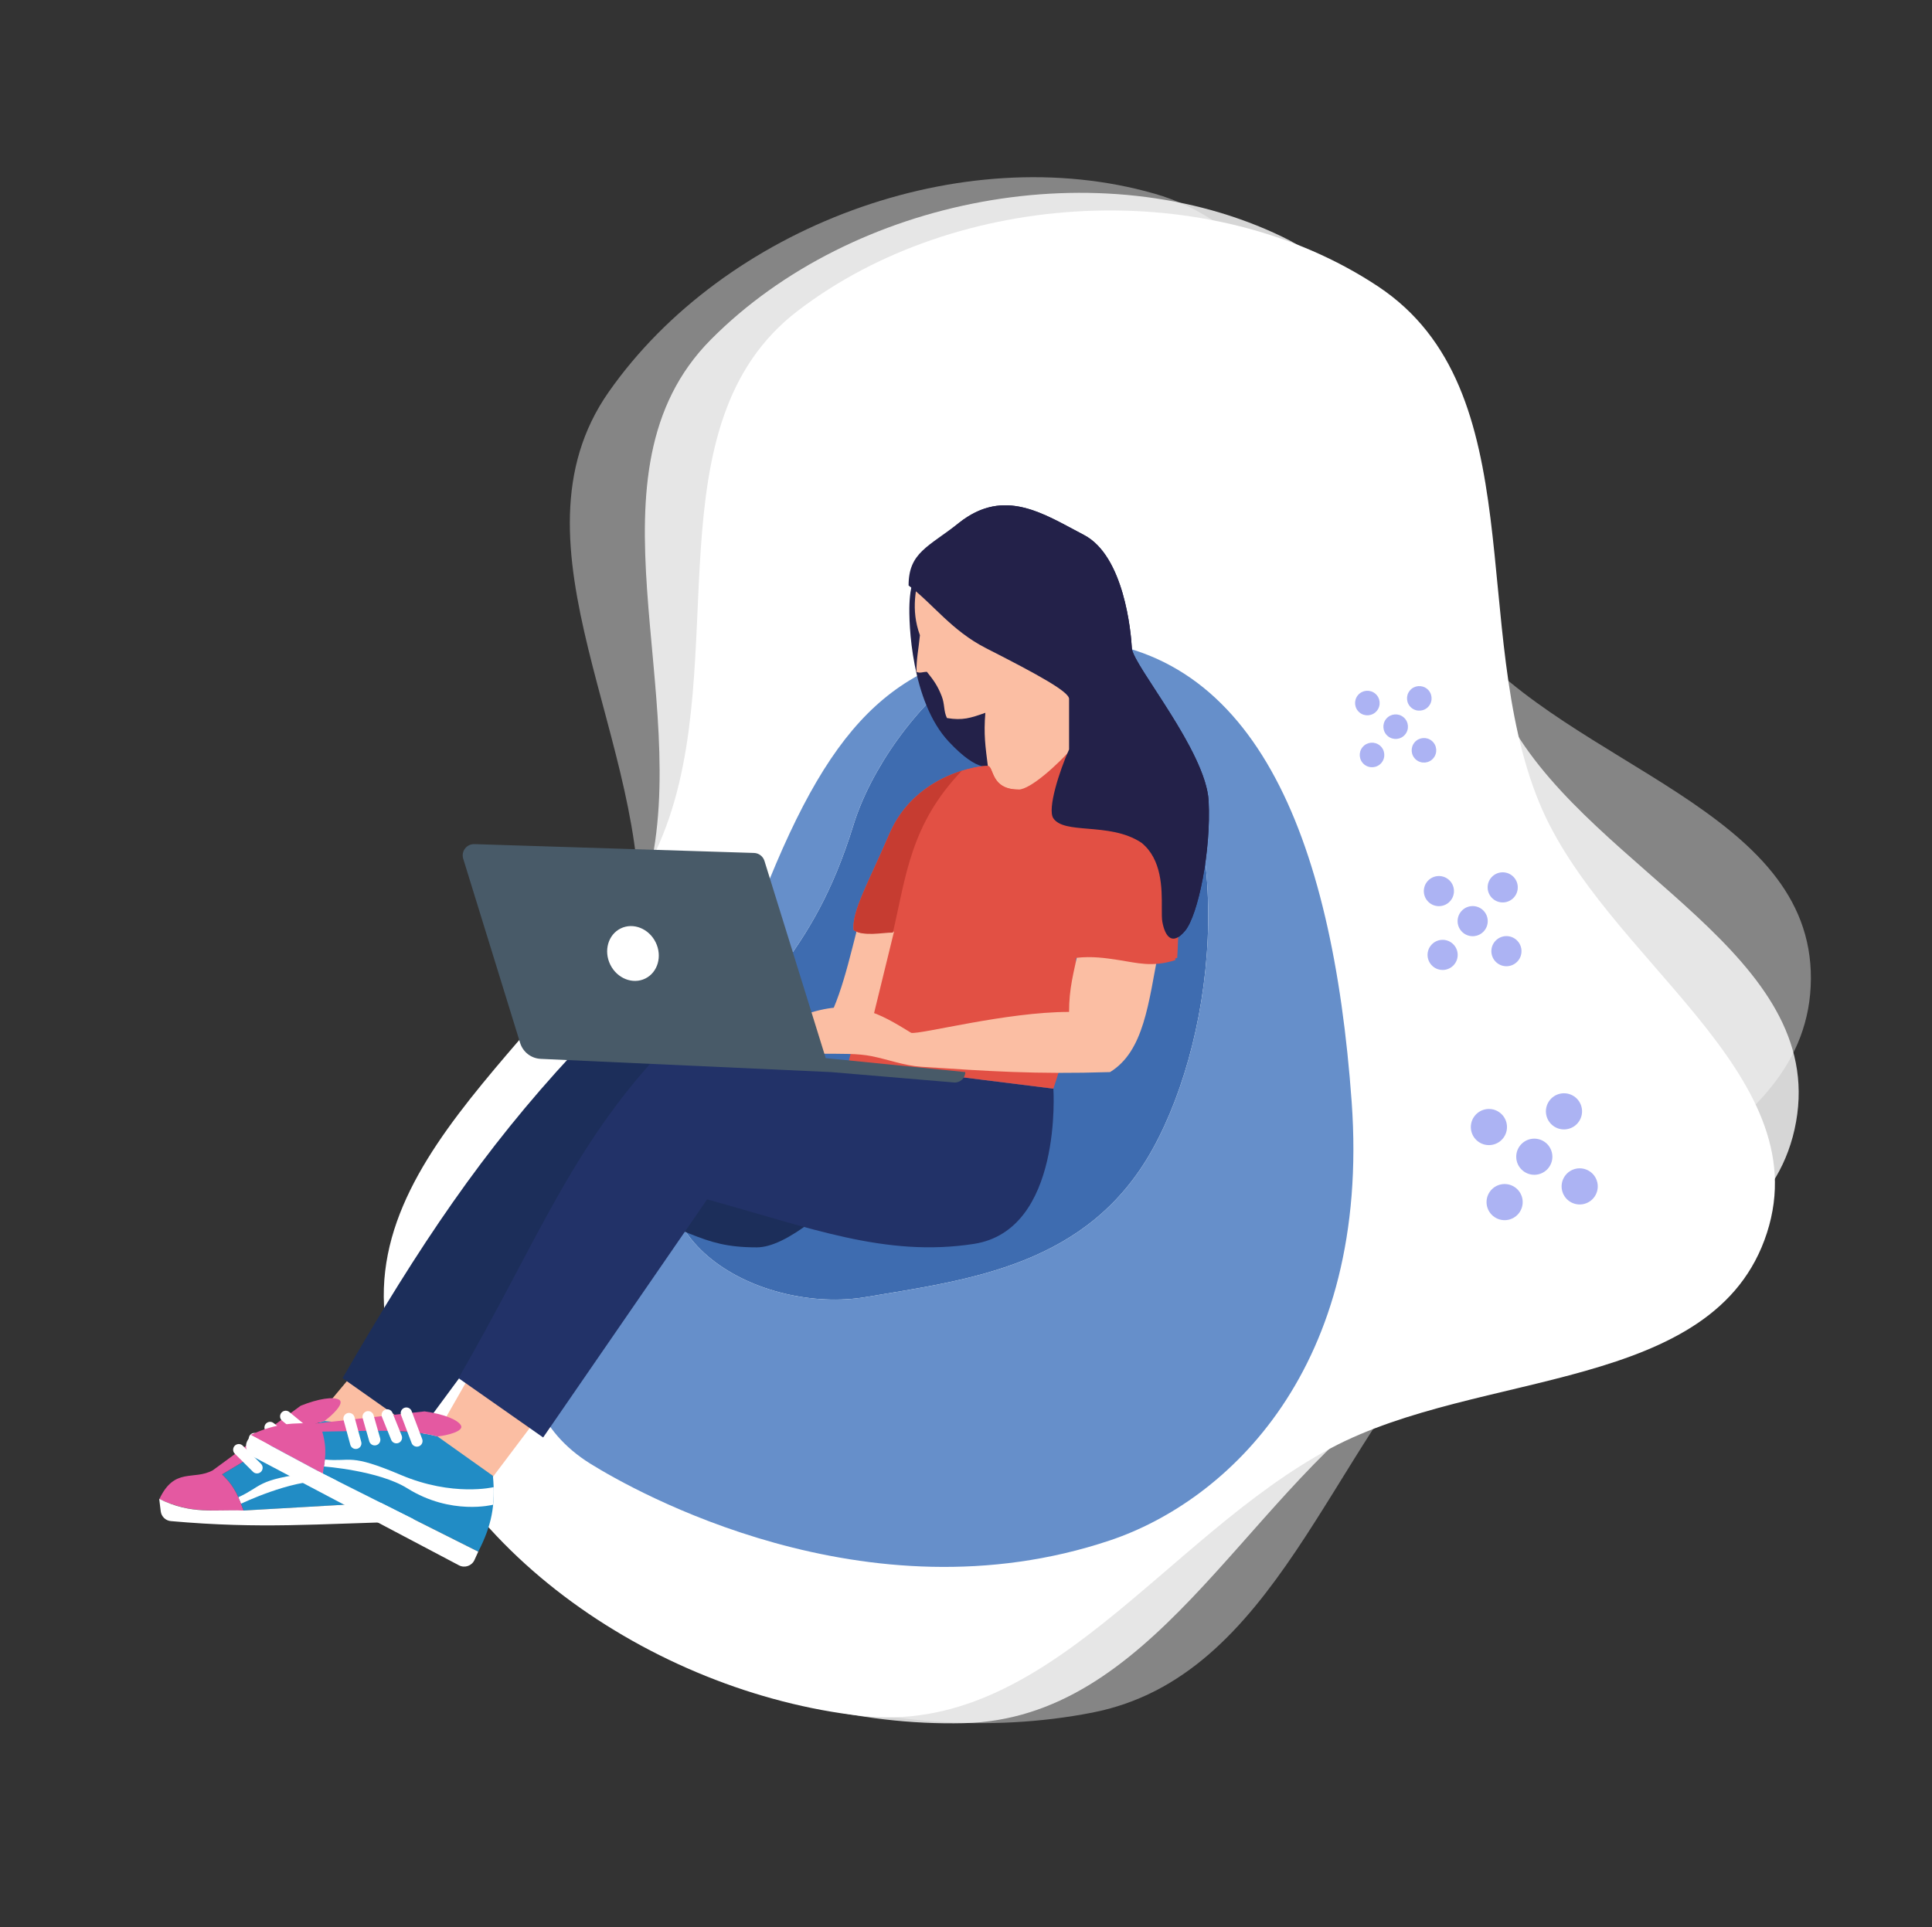 <svg width="855" height="853" viewBox="0 0 855 853" fill="none" xmlns="http://www.w3.org/2000/svg">
<rect x="0" y="0" width="855" height="853" fill="#333333" stroke="none"/>
<path opacity="0.8" fill-rule="evenodd" clip-rule="evenodd" d="M314.552 150.343C377.272 87.105 487.306 66.104 567.52 104.816C642.207 140.862 627.533 249.756 669.159 321.482C706.641 386.067 807.938 423.007 794.85 496.526C781.774 569.973 676.992 573.453 616.523 617.148C549.278 665.739 509.393 760.818 426.452 762.729C334.111 764.857 229.346 713.387 197.162 626.812C166.312 543.829 265.834 473.606 287.013 387.644C306.816 307.266 256.258 209.12 314.552 150.343Z" fill="white"/>
<path opacity="0.4" fill-rule="evenodd" clip-rule="evenodd" d="M269.4 173.47C320.5 100.52 425.385 61.182 510.998 85.745C590.712 108.616 594.698 218.422 647.874 282.059C695.756 339.361 801.847 358.605 801.403 433.279C800.96 507.88 698.281 529.061 646.089 582.368C588.048 641.649 564.848 742.111 483.429 758.046C392.784 775.788 280.814 742.811 234.427 662.939C189.965 586.382 276.151 500.313 282.461 412.006C288.36 329.435 221.906 241.273 269.4 173.47Z" fill="white"/>
<path fill-rule="evenodd" clip-rule="evenodd" d="M353.044 137.578C423.76 83.428 535.625 77.543 609.848 126.775C678.958 172.615 649.652 278.514 681.168 355.222C709.546 424.293 804.898 474.628 781.961 545.693C759.047 616.689 654.76 605.928 588.925 641.019C515.712 680.042 463.302 768.835 380.868 759.481C289.092 749.068 192.274 683.867 172.126 593.727C152.815 507.327 260.94 451.248 293.58 368.952C324.1 292.002 287.317 187.907 353.044 137.578Z" fill="white"/>
<path d="M510.168 508.504C538.73 456.783 549.147 361.059 503.606 303.933C458.065 246.808 392.443 317.443 377.776 364.919C358.892 426.043 334.16 434.01 303.667 491.521C273.174 549.032 337.248 581.841 383.179 574.121C429.111 566.401 481.605 560.226 510.168 508.504Z" fill="#3E6CB0"/>
<path d="M503.606 303.933C549.147 361.059 538.731 456.783 510.168 508.504C481.605 560.226 429.111 566.401 383.18 574.121C337.248 581.841 273.174 549.032 303.667 491.521C334.16 434.01 358.892 426.043 377.776 364.919C386.999 335.065 416.371 296.053 448.228 285.41C390.948 294.841 363.997 324.163 331.458 412.78C331.458 412.78 168.96 590.332 261.209 647.844C280.508 659.875 383.18 718.104 491.254 681.81C542.976 664.441 606.663 605.772 598.171 487.661C589.68 369.55 554.555 282.885 469.253 282.885C481.197 284.196 492.951 290.568 503.606 303.933Z" fill="#668FCA"/>
<path fill-rule="evenodd" clip-rule="evenodd" d="M448.228 285.41C454.817 284.325 461.807 283.504 469.253 282.885C462.249 282.116 455.18 283.088 448.228 285.41Z" fill="#668FCA"/>
<path d="M505.15 373.024C517.115 382.674 513.255 401.973 514.413 408.149C515.571 414.324 518.659 418.956 524.449 412.008C530.239 405.061 536.028 376.498 534.87 354.497C533.712 332.496 501.29 294.284 500.904 286.95C500.518 279.617 497.43 246.036 479.675 236.773C461.92 227.509 444.551 215.544 424.479 231.369C404.408 247.194 402.864 258.774 402.478 267.265C402.092 275.757 403.25 310.495 419.848 328.25C433.125 342.454 439.018 340.087 440.305 337.128L473.113 331.724C468.996 340.859 463.354 358.108 466.165 362.217C471.183 369.55 491.254 363.761 505.15 373.024Z" fill="#232149"/>
<path d="M437.217 339.444C436.059 330.18 435.287 325.162 436.059 315.513C429.497 317.829 426.023 318.987 419.075 317.829C417.531 314.741 418.167 311.79 416.76 308.179C414.966 303.579 413.286 301.232 410.198 297.372C408.389 297.372 407.11 298.144 405.566 297.372C405.566 291.196 406.507 287.491 407.11 281.161C402.864 269.581 405.566 259.932 407.11 252.598L433.357 255.3L473.499 307.407L476.973 333.654L460.761 354.111L436.059 352.567L437.217 339.444Z" fill="#FBBEA3"/>
<path d="M154.292 610.403L138.466 629.316L176.293 633.176L182.082 628.158L154.292 610.403Z" fill="#FBBEA3"/>
<path d="M206.399 611.561L190.96 638.58C196.364 651.317 203.311 653.633 214.119 659.037L235.348 630.86L206.399 611.561Z" fill="#FBBEA3"/>
<path d="M151.59 610.017L185.556 633.948L261.595 530.891C306.755 543.242 308.685 552.12 334.931 552.12C361.178 552.12 414.83 481.871 414.83 481.871L349.985 473.765L253.489 466.432C213.733 509.276 185.942 550.576 151.59 610.017Z" fill="#1C2E5A"/>
<path d="M202.925 610.017L240.366 636.264L312.93 530.891C358.09 543.242 391.671 556.685 431.041 550.576C470.411 544.467 466.165 481.871 466.165 481.871L401.32 473.766L292.087 466.046C252.331 508.89 237.278 550.576 202.925 610.017Z" fill="#223268"/>
<path d="M401.32 473.766L466.165 481.871C473.499 460.256 475.043 447.905 476.201 423.974C493.184 422.044 503.22 429.764 520.975 423.974C522.261 402.745 522.287 357.817 512.097 347.935C501.907 338.054 482.634 332.753 474.271 331.338C468.61 337.9 456.119 349.479 450.726 349.479C438.375 349.479 439.918 339.444 437.217 339.058C434.515 338.672 405.18 342.146 393.601 369.164C384.337 390.779 377.003 403.131 377.775 411.622C382.021 414.71 385.303 411.622 390.127 411.622L375.073 471.911L401.32 473.766Z" fill="#E25044"/>
<path fill-rule="evenodd" clip-rule="evenodd" d="M514.157 401.78C514.195 393.296 514.253 380.367 505.149 373.024C497.927 368.21 489.037 367.461 481.459 366.823C474.456 366.234 468.574 365.739 466.165 362.217C463.353 358.108 468.995 340.859 473.112 331.724V309.337C473.112 306.249 459.984 298.916 436.445 286.95C421.062 279.131 412.9 267.265 402.092 259.16C402.092 244.492 410.909 242.068 424.478 231.369C442.733 216.975 458.753 225.571 474.862 234.214C476.464 235.074 478.067 235.934 479.674 236.773C497.429 246.036 500.517 279.617 500.903 286.95C501.044 289.635 505.478 296.456 511.099 305.105C520.835 320.085 534.135 340.549 534.869 354.497C536.027 376.498 530.238 405.061 524.448 412.008C518.658 418.956 515.57 414.324 514.412 408.149C514.135 406.672 514.145 404.445 514.157 401.78Z" fill="#232149"/>
<path d="M379.319 411.236H395.916L382.793 464.888H358.862C370.442 447.519 373.529 434.009 379.319 411.236Z" fill="#FBBEA3"/>
<path d="M473.113 447.905C473.113 437.483 475.043 430.922 477.359 420.114H512.869C508.238 444.045 506.308 465.274 491.254 474.538C457.855 475.571 437.664 474.146 407.664 472.183C400.192 471.694 393.037 468.946 385.693 467.484C379.655 466.282 372.844 466.432 362.722 466.432L357.319 448.677C378.049 441.767 389.234 448.602 403.026 457.031L403.25 457.168C407.496 457.94 445.323 447.905 473.113 447.905Z" fill="#FBBEA3"/>
<path d="M333.687 377.543C335.818 377.611 337.671 379.022 338.304 381.058L365.424 468.362L427.181 474.537V474.537C427.181 477.238 424.872 479.36 422.181 479.133L367.74 474.537L239.284 468.682C235.07 468.49 231.43 465.674 230.185 461.644L204.994 380.105C203.98 376.825 206.498 373.523 209.929 373.632L333.687 377.543Z" fill="#485A68"/>
<path fill-rule="evenodd" clip-rule="evenodd" d="M390.127 411.622L476.201 423.974C483.362 423.16 489.288 424.062 495.079 424.943C503.02 426.152 509.935 428.292 520.203 424.943C516.729 406.605 469.022 384.063 458.832 374.182C448.642 364.301 447.421 376.369 439.058 374.954C433.397 381.516 456.119 349.479 450.726 349.479C442.231 349.479 440.309 344.732 439.058 341.642C438.49 340.24 438.06 339.178 437.217 339.058C434.515 338.672 405.18 342.146 393.601 369.164C391.133 374.923 388.802 380.024 386.724 384.57C381.005 397.087 377.209 405.393 377.775 411.622C380.529 413.625 382.877 413.03 385.504 412.364C386.927 412.004 388.432 411.622 390.127 411.622Z" fill="#E25044"/>
<path d="M393.601 369.165C384.337 390.78 377.004 403.131 377.776 411.623C382.021 414.71 390.321 412.781 395.145 412.781C400.934 388.078 402.864 364.919 425.637 341.177C415.34 344.412 400.922 352.082 393.601 369.165Z" fill="#C63C31"/>
<ellipse cx="280.122" cy="422.044" rx="11.194" ry="12.351" transform="rotate(-26.155 280.122 422.044)" fill="white"/>
<path d="M173.5 631.855C181.099 642.554 184.036 651.356 184.63 664.191L107.756 668.604C105.662 662.99 104.239 658.32 98.287 652.605C118.915 640.322 130.468 632.591 143.535 628.992L173.5 631.855Z" fill="#218CC5"/>
<path fill-rule="evenodd" clip-rule="evenodd" d="M176.286 636.03C177.726 638.348 178.946 640.609 179.972 642.881C179.972 642.881 166.299 656.379 143.463 655.554C128.567 655.016 106.643 665.607 106.643 665.607C106.273 664.63 105.893 663.672 105.471 662.721C116.221 657.859 113.165 654.89 137.999 651.86C162.832 648.831 176.286 636.03 176.286 636.03Z" fill="white"/>
<path d="M107.756 668.604C105.663 662.99 104.239 658.32 98.287 652.605C118.916 640.322 130.468 632.591 143.535 628.992C146.996 626.533 152.62 621.119 150.111 619.587C147.603 618.054 140.78 619.113 133.054 622.233L94.164 650.799C85.626 655.442 77.265 649.253 70.514 663.564C84.474 669.925 92.368 668.296 107.756 668.604Z" fill="#E459A1"/>
<path d="M184.63 664.191L107.756 668.604C95.295 668.032 84.824 670.574 70.456 663.455L71.127 668.932C71.412 671.26 73.279 673.08 75.616 673.287C116.163 676.875 140.126 674.419 180.108 673.583C183.03 673.522 185.301 670.988 185.014 668.079L184.63 664.191Z" fill="white"/>
<path d="M113.73 649.685L105.675 641.677M120.206 644.139L112.599 636.76M128.074 638.552L119.522 631.843M136.653 635.299L126.445 626.926" stroke="white" stroke-width="5" stroke-linecap="round" stroke-linejoin="round"/>
<path d="M218.138 653.246C219.381 666.31 217.532 675.404 211.639 686.82L142.827 652.267C143.816 646.357 144.914 641.6 142.61 633.677C166.616 633.332 180.485 632.401 193.604 635.805L218.138 653.246Z" fill="#218CC5"/>
<path fill-rule="evenodd" clip-rule="evenodd" d="M218.468 658.255C218.559 660.982 218.487 663.55 218.241 666.031C218.241 666.031 199.656 670.9 180.281 658.785C167.643 650.883 143.359 649.115 143.359 649.115C143.526 648.083 143.675 647.063 143.784 646.029C155.526 647.182 154.361 643.084 177.39 652.857C200.42 662.629 218.468 658.255 218.468 658.255Z" fill="white"/>
<path d="M142.827 652.267C143.816 646.357 144.914 641.6 142.61 633.677C166.616 633.332 180.485 632.401 193.604 635.806C197.831 635.404 205.406 633.52 203.998 630.94C202.589 628.36 196.149 625.87 187.897 624.717L139.939 630.054C130.223 629.815 122.465 629.777 110.955 635.137L142.827 652.267Z" fill="#E459A1"/>
<path d="M211.639 686.821L142.827 652.267L110.955 635.137L109.536 637.617C108.131 640.072 109.04 643.203 111.541 644.523L203.094 692.847C205.643 694.192 208.798 693.11 209.984 690.483L211.639 686.821Z" fill="white"/>
<path d="M157.448 638.857L154.467 627.896M165.828 637.284L162.92 627.092M175.434 636.37L171.374 626.288M184.491 637.835L179.827 625.484" stroke="white" stroke-width="5" stroke-linecap="round" stroke-linejoin="round"/>
<circle opacity="0.4" r="8" transform="matrix(-0.837 -0.547 -0.547 0.837 692.136 491.914)" fill="#3042E2"/>
<circle opacity="0.4" r="8" transform="matrix(-0.837 -0.547 -0.547 0.837 679 512)" fill="#3042E2"/>
<circle opacity="0.4" r="8" transform="matrix(-0.837 -0.547 -0.547 0.837 665.864 532.086)" fill="#3042E2"/>
<circle opacity="0.4" r="8" transform="matrix(-0.837 -0.547 -0.547 0.837 658.914 498.864)" fill="#3042E2"/>
<circle opacity="0.4" r="8" transform="matrix(-0.837 -0.547 -0.547 0.837 699.086 525.136)" fill="#3042E2"/>
<circle opacity="0.4" r="6.667" transform="matrix(-0.665 0.747 0.747 0.665 636.781 394.428)" fill="#3042E2"/>
<circle opacity="0.4" r="6.667" transform="matrix(-0.665 0.747 0.747 0.665 651.723 407.723)" fill="#3042E2"/>
<circle opacity="0.4" r="6.667" transform="matrix(-0.665 0.747 0.747 0.665 666.666 421.018)" fill="#3042E2"/>
<circle opacity="0.4" r="6.667" transform="matrix(-0.665 0.747 0.747 0.665 638.428 422.666)" fill="#3042E2"/>
<circle opacity="0.4" r="6.667" transform="matrix(-0.665 0.747 0.747 0.665 665.018 392.781)" fill="#3042E2"/>
<circle opacity="0.4" r="5.439" transform="matrix(-0.641 0.767 0.767 0.641 605.123 311.186)" fill="#3042E2"/>
<circle opacity="0.4" r="5.439" transform="matrix(-0.641 0.767 0.767 0.641 617.647 321.647)" fill="#3042E2"/>
<circle opacity="0.4" r="5.439" transform="matrix(-0.641 0.767 0.767 0.641 630.17 332.108)" fill="#3042E2"/>
<circle opacity="0.4" r="5.439" transform="matrix(-0.641 0.767 0.767 0.641 607.186 334.17)" fill="#3042E2"/>
<circle opacity="0.4" r="5.439" transform="matrix(-0.641 0.767 0.767 0.641 628.108 309.123)" fill="#3042E2"/>
</svg>
